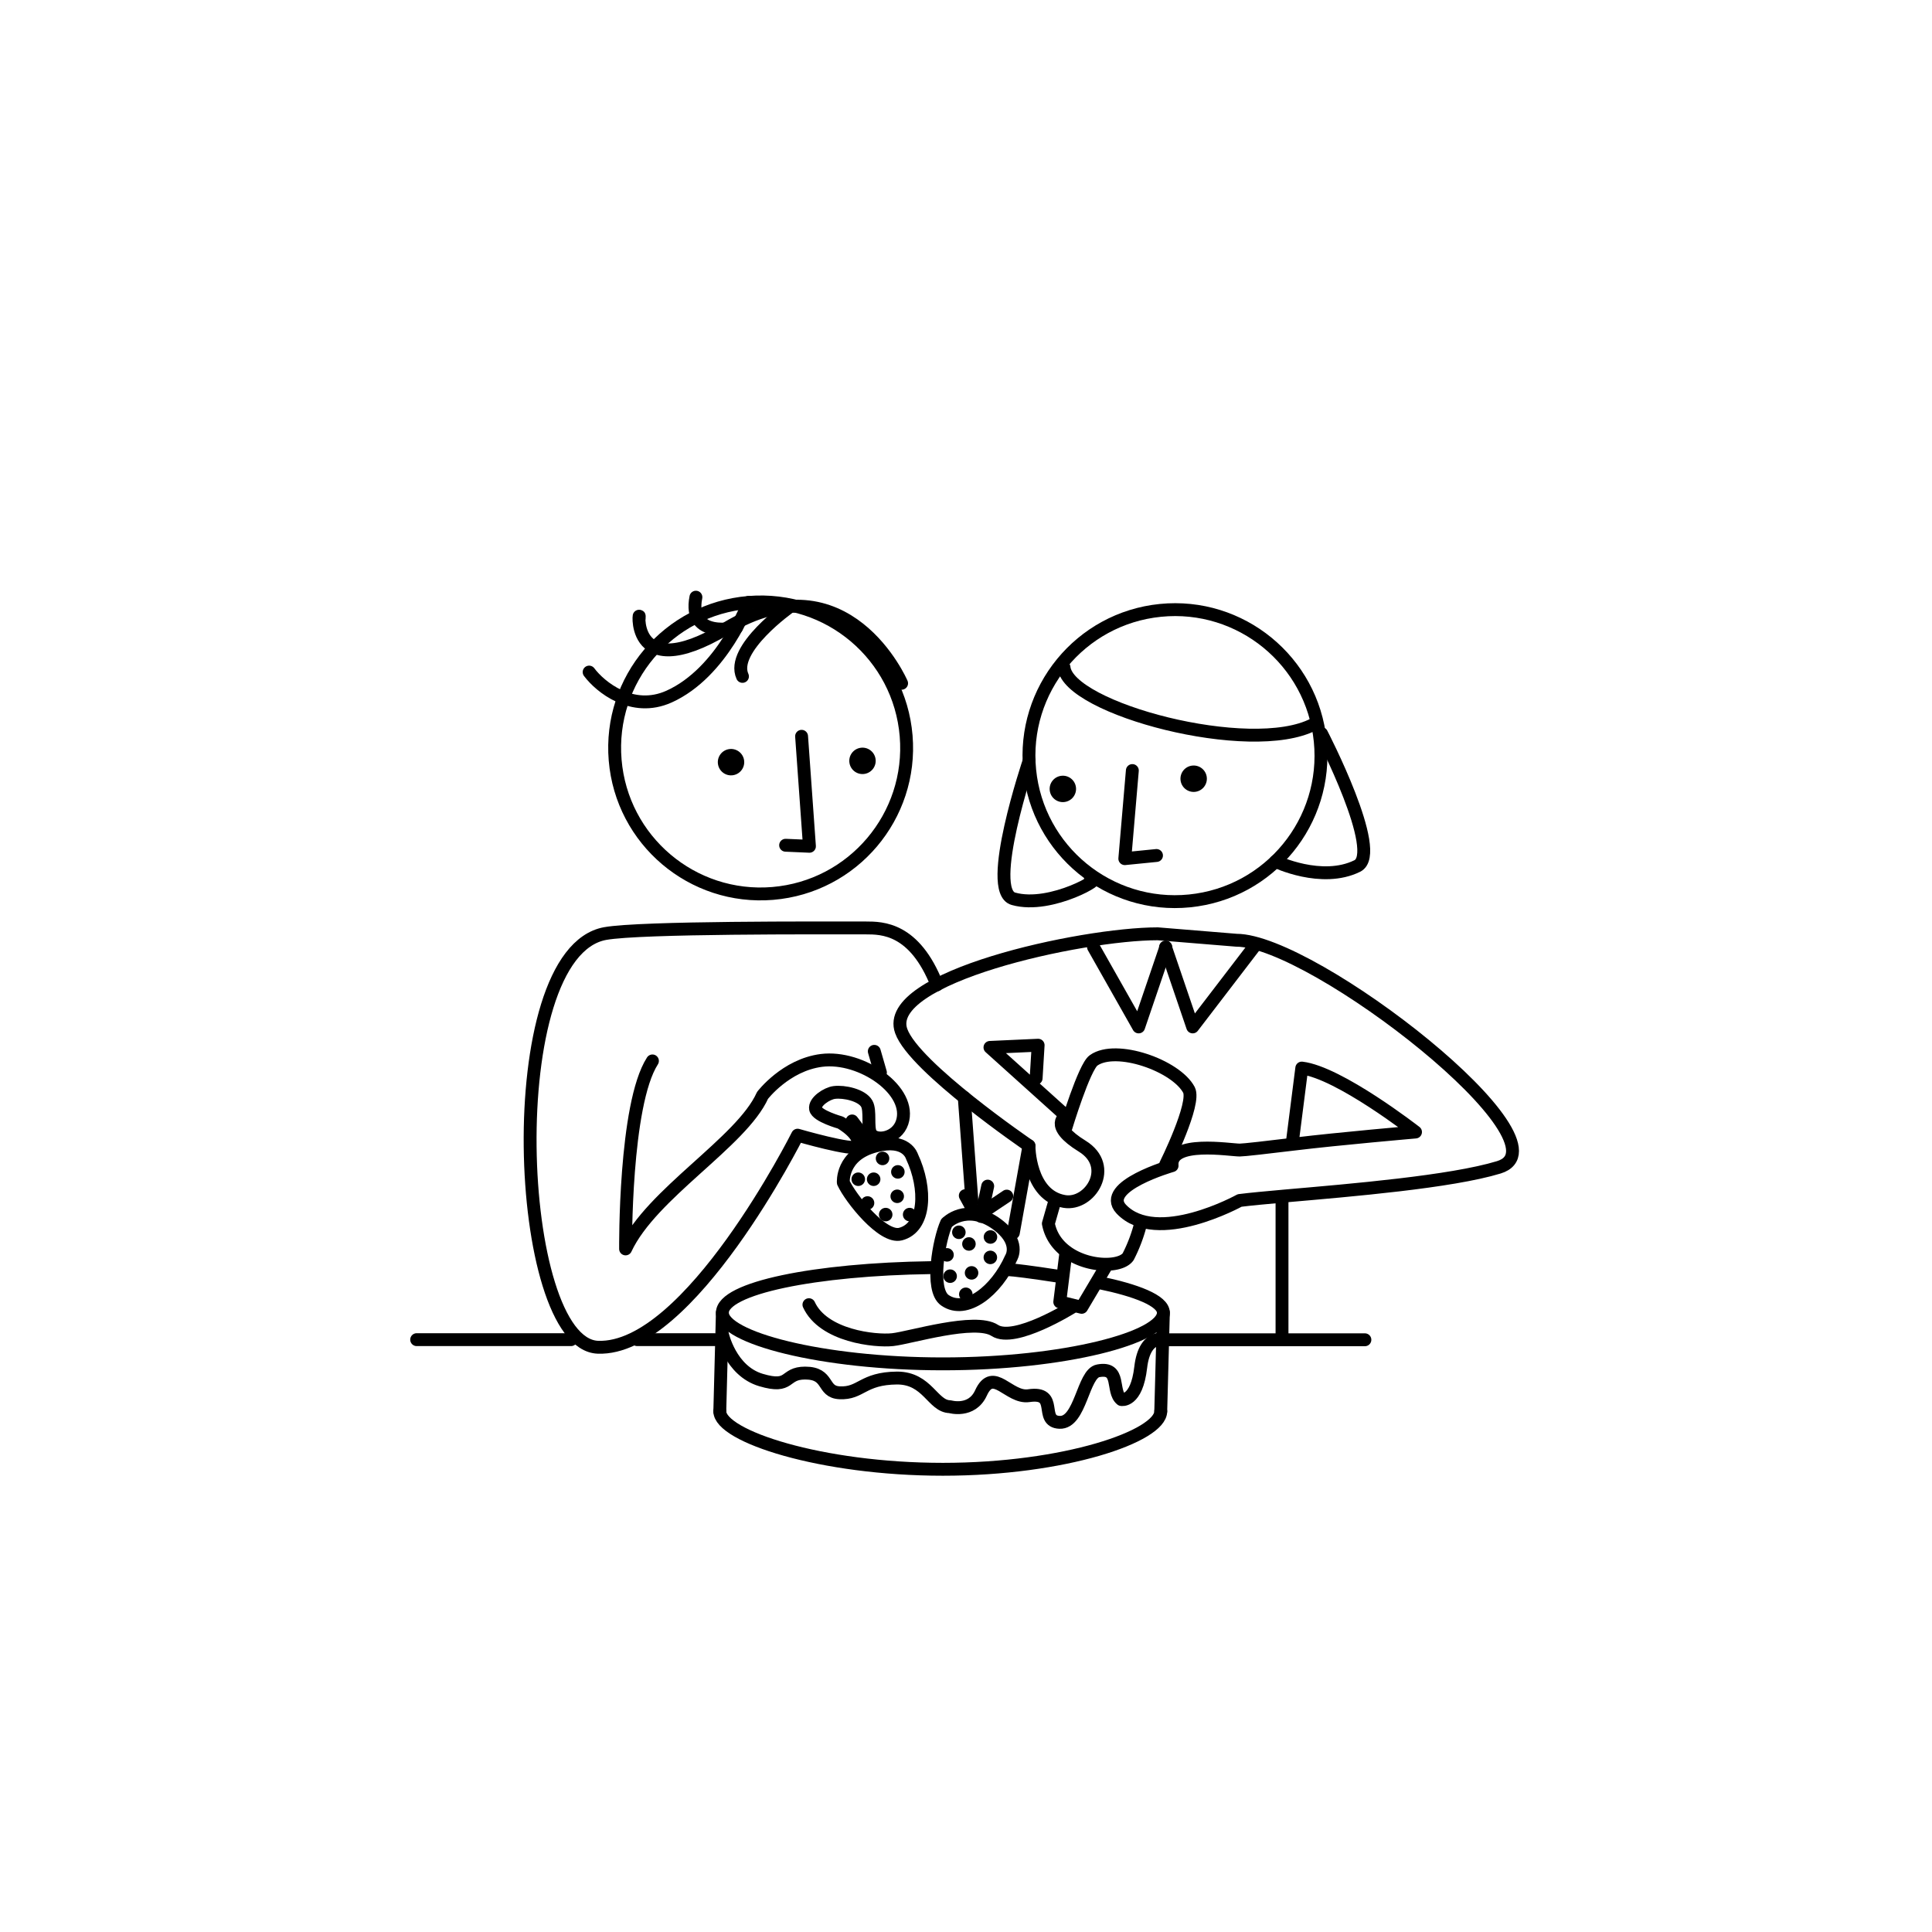 <svg id="_11_bouwen" data-name="11 bouwen" xmlns="http://www.w3.org/2000/svg" viewBox="0 0 300 300"><defs><style>.cls-1,.cls-2{fill:none;stroke:#000;stroke-linecap:round;stroke-width:2px;}.cls-1{stroke-linejoin:round;}.cls-2{stroke-miterlimit:10;}</style></defs><title>illustraties Master Maker_4_mei</title><g id="mannetje"><path id="arm_links" class="cls-1" d="M101.31,164.74c-4.36,6.77-4.17,29.19-4.17,29.19,4-8.6,18-16.57,21.26-23.83,0,0,3.59-4.73,9.16-5.44,6.21-.79,14.16,4.73,12.52,9.64-0.85,2.54-4.1,3-4.87,1.73-0.56-1,0-3.57-.62-4.65-0.75-1.34-3.53-1.94-5.05-1.74-1.12.14-3.11,1.42-2.9,2.54s3.85,2.13,3.85,2.13,3.55,2,2.6,3.7c-0.45.81-9.24-1.74-9.24-1.74s-16.79,33.45-31,32.93c-13-.47-15.45-61.23,1.12-64.24,5.62-1,33.49-.87,40.47-0.87,2.52,0,7.56,0,11.05,8.84"/><g id="hoofd-2" data-name="hoofd"><circle cx="133.93" cy="118.15" r="2.05" transform="translate(-18.76 25.5) rotate(-10.17)"/><circle cx="113.51" cy="118.35" r="2.05" transform="translate(-19.11 21.9) rotate(-10.17)"/><circle class="cls-1" cx="118.11" cy="116.14" r="22.67" transform="translate(-9.21 10.18) rotate(-4.75)"/><polyline class="cls-1" points="124.47 114.33 125.69 131.41 121.99 131.25"/><g id="haar"><path class="cls-2" d="M140,106.1s-8.48-19.75-27.23-8.52C97,107,99.45,93.17,99.25,96.06"/><path class="cls-2" d="M122.66,94.21s-9.31,6.56-7.37,10.82"/><path class="cls-2" d="M114.38,97.45s-7.62,1.86-6.32-4.72"/><path class="cls-2" d="M116.23,93.54s-4,10.88-12.35,14.63c-5.73,2.57-10.7-1.53-12.4-3.81"/></g></g><line id="rechterarm" class="cls-1" x1="135.76" y1="163.25" x2="136.71" y2="166.54"/><line id="rechterzij" class="cls-1" x1="149.73" y1="170.42" x2="150.92" y2="186.51"/></g><g id="tafelrand"><line class="cls-1" x1="64.7" y1="208.02" x2="88.67" y2="208.02"/><line class="cls-1" x1="98.94" y1="208.02" x2="110.92" y2="208.02"/><path class="cls-1" d="M112.17,207.16s1.22,5.71,6,7.13,3.46-1.08,6.85-1.08c3.85,0,2.55,2.93,5.35,3.06,3.38,0.16,3.52-2.24,8.93-2.29,4.75,0,5.52,4.41,8.21,4.45,0,0,3.39,1,4.82-2.14,1.9-4.16,4.32.89,7.42,0.43,4.78-.71,1.5,4,4.78,4.14s3.62-7.58,6-8c3.6-.68,2,3.17,3.6,4.46,0,0,2.36.51,3-5s4-4.28,4-4.28h30.81"/></g><g id="vrouwtje"><path id="lijf" class="cls-1" d="M160.89,167.43l0.31-5.13-7.48.34,11.81,10.63s-2.84,1.41,2.52,4.71c5.07,3.12,1.24,9.27-2.79,8.58-5.49-.94-5.49-8.66-5.49-8.66s-17.83-12.16-19.83-17.8c-3-8.33,27.91-15.1,39.84-15.1L192,146c11.93,0,52.54,31.65,40.74,35.26-7.4,2.26-23,3.56-33.09,4.44-3,.27-5.53.5-7.16,0.71,0,0-12.9,7.14-18.39,1.33C170.81,184.21,182,181,182,181c-0.36-4,9-2.42,10.51-2.42,0.6,0,4.29-.42,8.57-0.94,6.73-.82,18.72-1.86,18.72-1.86s-11.89-9.26-17.66-9.93l-1.41,11.06"/><g id="hoofd-3" data-name="hoofd"><circle cx="185.35" cy="120.92" r="2.05" transform="translate(-11.11 19.04) rotate(-5.71)"/><circle cx="165.04" cy="122.5" r="2.05" transform="translate(-11.37 17.03) rotate(-5.71)"/><circle id="hoofd-4" data-name="hoofd" class="cls-1" cx="182.45" cy="117.33" r="22.67" transform="translate(-10.77 18.74) rotate(-5.71)"/><polyline id="neus" class="cls-1" points="175.83 119.65 174.66 133.33 179.58 132.84"/><path id="pony" class="cls-1" d="M204,112.47c-9.82,5.12-38.14-2.44-38.78-8.84"/><path id="haar_links" class="cls-1" d="M205.21,113.91s9.62,18.55,5.55,20.56c-5.52,2.73-12.69-.71-12.69-0.71"/><path id="haar_links-2" data-name="haar_links" class="cls-1" d="M159.8,118.15s-6.82,20.18-2.44,21.41c5.93,1.68,14.63-3.68,11.94-2.89"/></g><g id="kraagje"><polyline id="kraagje-2" data-name="kraagje" class="cls-1" points="180.98 147.07 185.2 159.46 194.82 146.9"/><polyline id="kraagje-3" data-name="kraagje" class="cls-1" points="181.03 147.07 176.81 159.46 169.8 147.07"/></g><line id="rechterzij-2" data-name="rechterzij" class="cls-1" x1="199.07" y1="186.62" x2="199.07" y2="207.16"/><line id="linkerzij" class="cls-1" x1="159.78" y1="177.91" x2="157.35" y2="191.44"/></g><g id="taart"><path class="cls-1" d="M170.72,199.18c5.61,1.16,9.93,2.76,9.93,4.66,0,3.86-15.33,7.94-34.24,7.94s-34.24-4.08-34.24-7.94,14.52-6.75,32.35-7"/><path class="cls-1" d="M180.24,219.15c0,3.86-14.92,9-33.83,9s-34.64-5.14-34.64-9"/><path class="cls-1" d="M156.65,197.16c0.54,0,3.72.39,7.59,1"/><line class="cls-1" x1="112.17" y1="203.83" x2="111.77" y2="219.15"/><line class="cls-1" x1="180.65" y1="203.83" x2="180.24" y2="219.15"/><path class="cls-1" d="M125.61,202.59c2.24,4.88,10.3,5.72,13,5.43s12.8-3.43,15.86-1.43,12-3.6,12-3.6"/></g><g id="spuitbus"><polyline class="cls-1" points="165.53 194.36 164.56 202.16 167.96 203 171.9 196.36"/><path class="cls-1" d="M163.73,186.71L162.79,190c1.26,6.56,10.77,7.5,12.39,5.14a24.07,24.07,0,0,0,1.95-5.19"/><path class="cls-1" d="M181,180.83s4.72-9.49,3.62-11.59c-2-3.78-11.31-7.06-14.8-4.59-1.46,1-4.33,10.52-4.33,10.52"/></g><g id="aardbei_2-2" data-name="aardbei 2"><path class="cls-1" d="M141.6,179.56c2.37,5.05,2.13,11.07-1.77,12.07-2.77.71-7.73-5.52-8.88-8,0,0-.35-4.3,5-5.68C140.75,176.66,141.6,179.56,141.6,179.56Z"/><line class="cls-1" x1="132.32" y1="174.06" x2="135.21" y2="177.91"/><circle cx="139.42" cy="181.97" r="1.05"/><circle cx="137.53" cy="188.6" r="1.05"/><circle cx="135.66" cy="183.11" r="1.05"/><circle cx="139.32" cy="185.76" r="1.05"/><circle cx="141.25" cy="188.6" r="1.05"/><circle cx="134.71" cy="186.8" r="1.05"/><circle cx="137.04" cy="179.88" r="1.05"/><circle cx="133.27" cy="183.11" r="1.05"/></g><g id="aardbei_1-2" data-name="aardbei 1"><path class="cls-1" d="M157,195.33c-2.26,5.1-7,8.86-10.28,6.57-2.35-1.63-.9-9.46.26-12,0,0,3-3.08,7.55,0C158.67,192.78,157,195.33,157,195.33Z"/><line class="cls-1" x1="153.37" y1="184.18" x2="152.36" y2="188.89"/><circle cx="153.78" cy="195.26" r="1.05" transform="translate(-90.34 148.56) rotate(-40.95)"/><circle cx="147.53" cy="198.17" r="1.05" transform="translate(-93.77 145.18) rotate(-40.95)"/><circle cx="150.45" cy="193.17" r="1.05" transform="translate(-89.78 145.87) rotate(-40.95)"/><circle cx="150.86" cy="197.67" r="1.05" transform="translate(-92.63 147.23) rotate(-40.95)"/><circle cx="149.97" cy="200.98" r="1.05" transform="translate(-95.02 147.47) rotate(-40.95)"/><circle cx="147.05" cy="194.87" r="1.05" transform="translate(-91.73 144.05) rotate(-40.95)"/><circle cx="153.8" cy="192.09" r="1.05" transform="translate(-88.26 147.8) rotate(-40.95)"/><circle cx="148.89" cy="191.36" r="1.05" transform="translate(-88.98 144.4) rotate(-40.95)"/><line class="cls-1" x1="156.33" y1="185.73" x2="152.54" y2="188.27"/><line class="cls-1" x1="149.89" y1="185.66" x2="151.15" y2="187.97"/></g></svg>